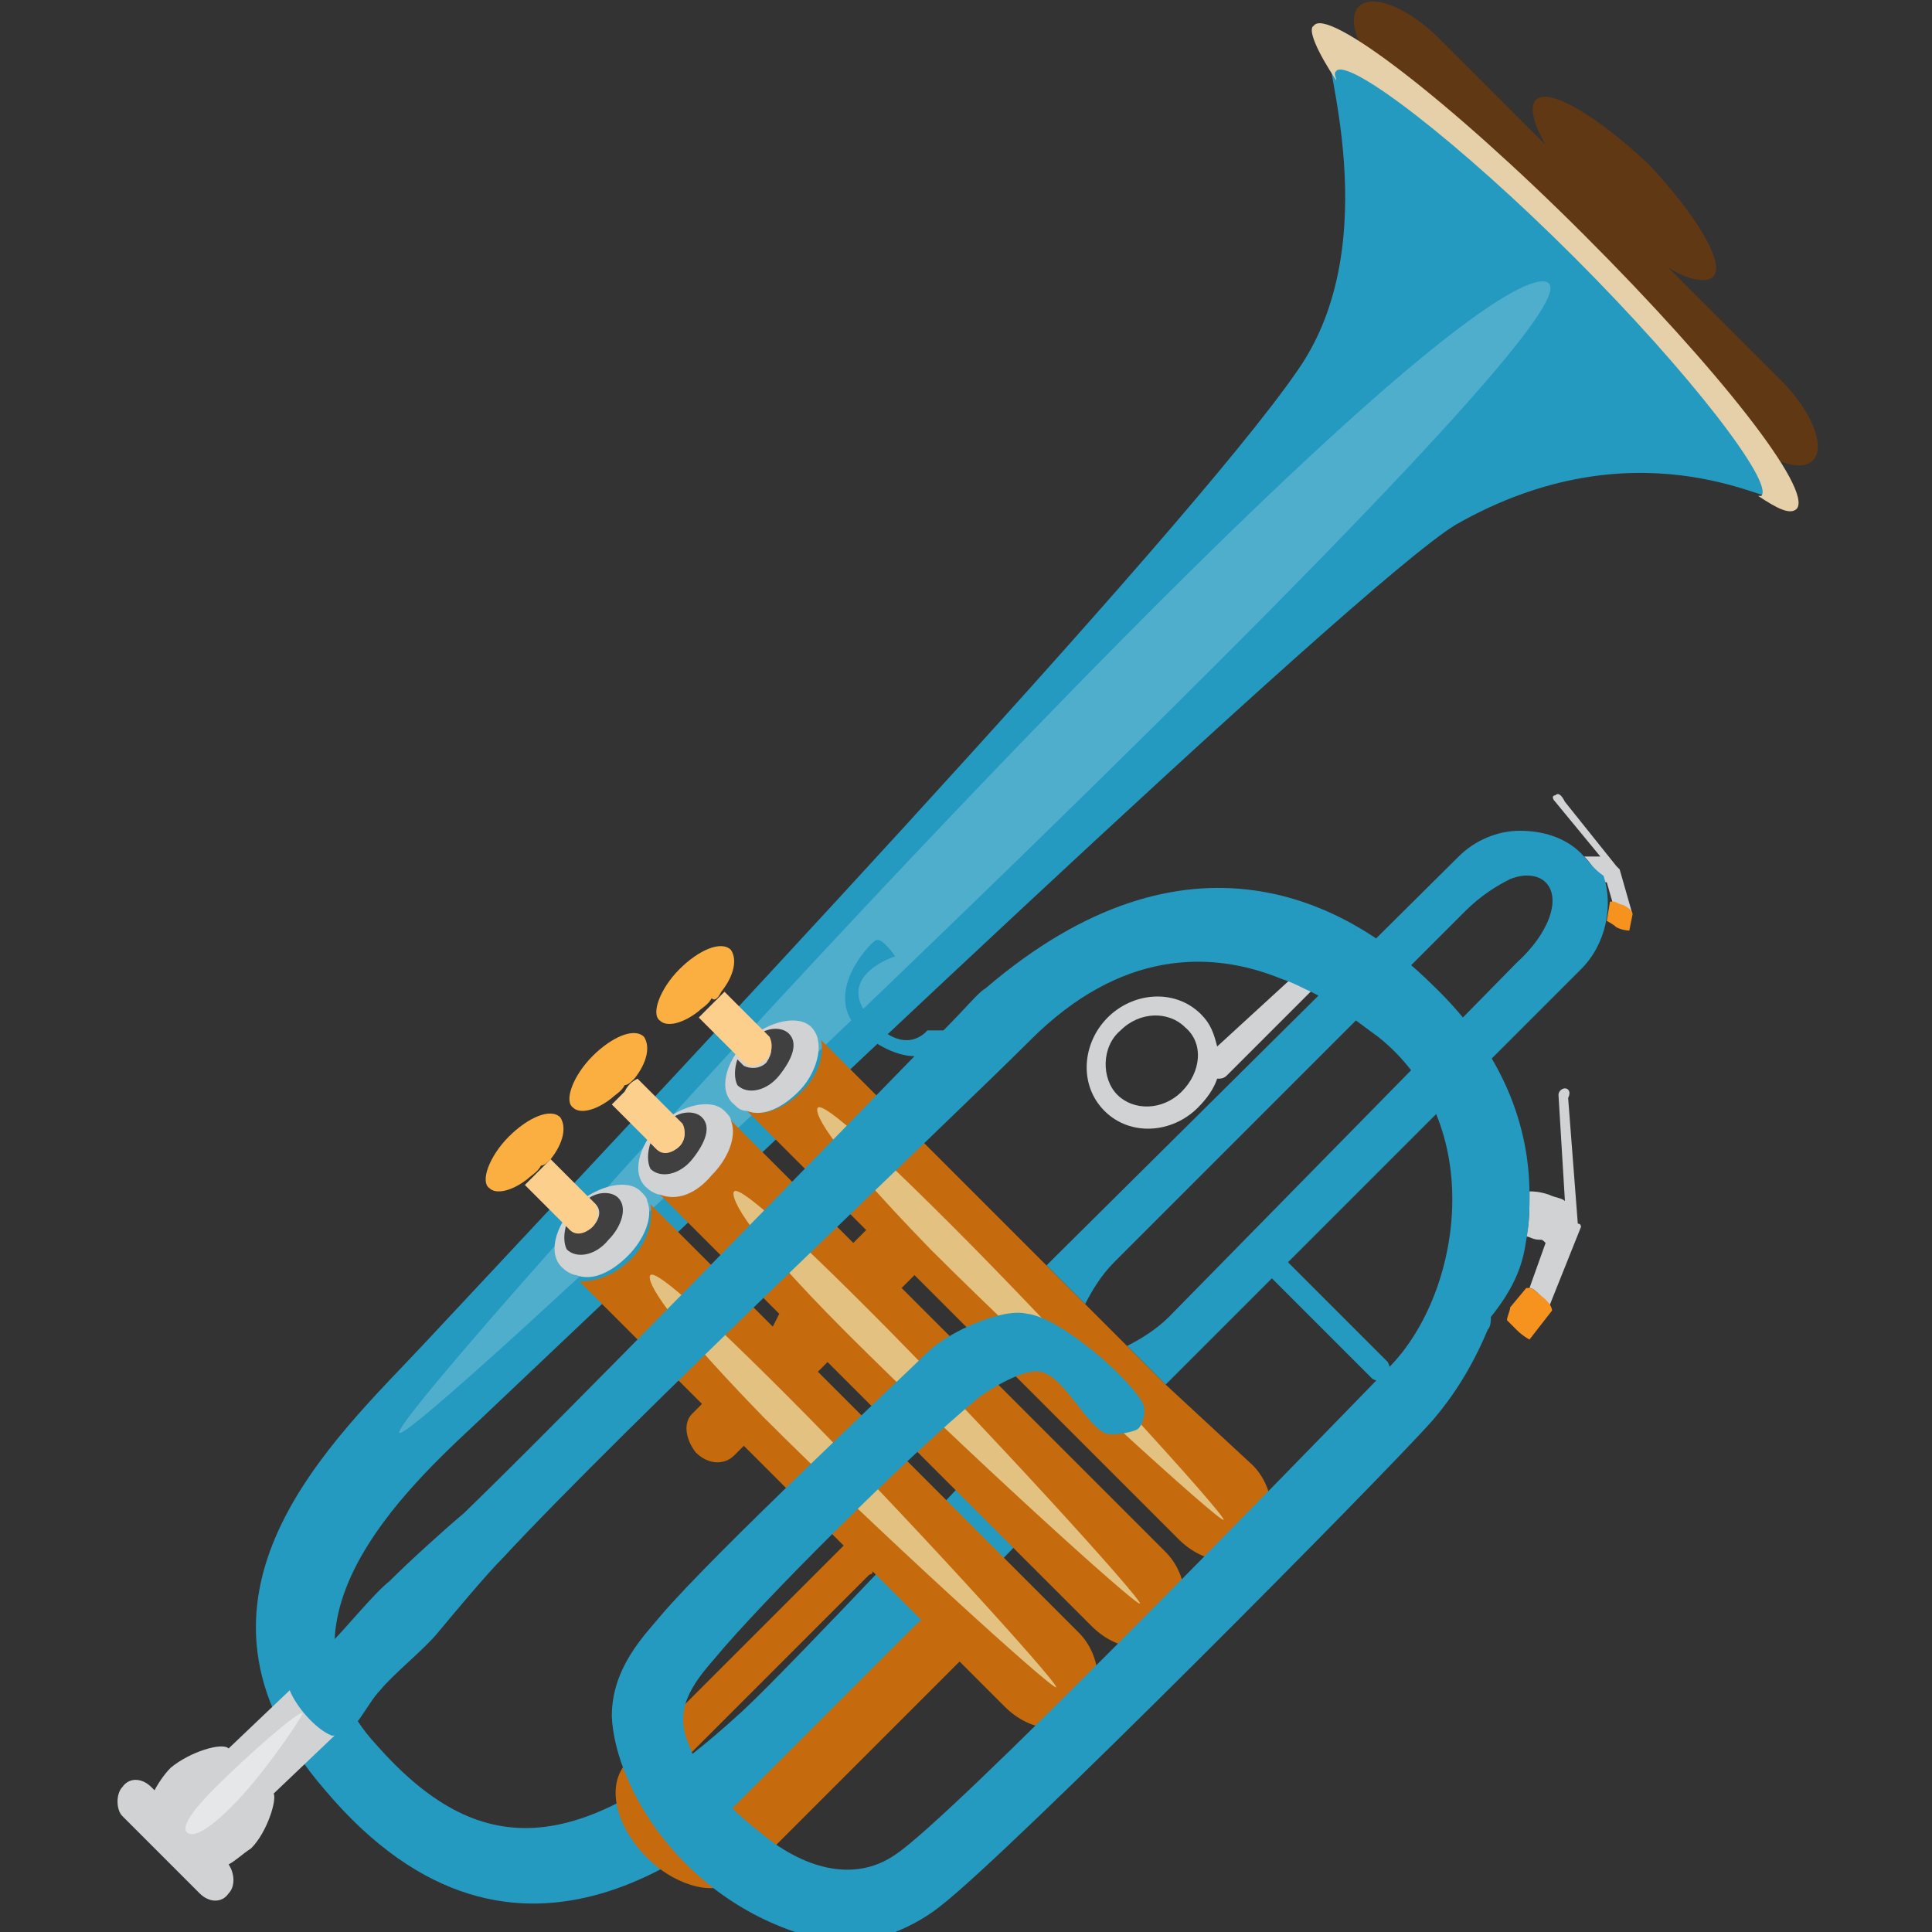 <svg enable-background="new 0 0 60 60" height="60" viewBox="0 0 60 60" width="60" xmlns="http://www.w3.org/2000/svg"><rect x="0" y="0" width="60" height="60" fill="#333333" stroke="none"/><path d="m47.7 3.1c-.2.2-.1.7.3 1.4l-3.3-3.3c-1-1-2.1-1.4-2.5-1s0 1.5 1 2.5l10.6 10.6c1 1 2.1 1.4 2.5 1s0-1.5-1-2.5l-3.5-3.5c.6.4 1.2.5 1.4.3.4-.4-.5-1.9-2-3.5-1.6-1.5-3.1-2.4-3.5-2z" fill="#603813"/><path d="m13.2 41.7c7-7.5 23.6-25.1 27.1-30.2 2.8-4 .7-9.9 1-9.9 1-.1 5.7 4.3 7.4 5.9 1.8 1.7 6.2 6.6 6.3 7.9 0 .3-4.2-2.3-9.8.9-3.1 1.9-22.8 20.7-30.2 27.7-1.9 1.8-7 6.2-3.3 10.2 3.1 3.5 6.2 3.7 11.4-1.1 1.5-1.4 7.5-7.8 7.5-7.8l1.8 1.8s-6.2 6.5-7.9 8c-2.3 2.1-8.4 7.6-14.4.5-5.2-6 .3-10.9 3.1-13.9z" fill="#249ac1"/><path d="m35.9 18.8c-9.9 9.9-23.8 25.4-23.5 25.7s15.5-14 25.4-23.9 10.6-11.5 10.3-11.8-2.3.1-12.2 10z" fill="#fff" opacity=".2"/><path d="m48.3 24.7c-.1 0-.1.1 0 .2l1.4 1.7c-.1 0-.2 0-.3 0s-.2 0-.2 0c.2.2.4.5.5.8h.1.1l.2.7c.1 0 .2 0 .3.1.2.1.3.1.3.2l-.4-1.4s0 0-.1-.1l-1.6-2c-.1-.2-.2-.3-.3-.2z" fill="#d0d2d3"/><path d="m50.4 28.1c-.1 0-.2-.1-.3-.1h-.1l-.1.6s.2.1.3.2c.2.1.4.1.4.1l.1-.5c0-.1-.1-.2-.3-.3z" fill="#f6921e"/><path d="m49.1 26.5c-.5-.5-1.2-.7-1.9-.7s-1.4.3-1.9.8l-12.5 12.4c-.1.1-.2.2-.3.3l1.2 1.2c.2-.4.5-.9.9-1.3l10.9-10.9c.5-.5 1-.8 1.4-1 .5-.2.9-.1 1.1.1.5.5.1 1.6-.9 2.5l-10.8 11c-.4.4-.9.7-1.3.9l1.2 1.2c.1-.1.2-.2.3-.3l3-3 3.1 3.1c.1.1.3.1.5 0 .1-.1.1-.3 0-.5l-3.1-3.1 9.1-9.1c.8-.8 1-2 .7-2.9-.3-.2-.5-.5-.7-.7z" fill="#249ac1"/><path d="m33.8 40.6-1.2-1.2-7.1-7.1c.1.5-.1 1.1-.6 1.6s-1.2.8-1.7.6l3.7 3.7-.4.4-3.8-3.8c.1.5-.1 1.1-.6 1.7-.5.5-1.1.7-1.6.6l3.7 3.7-.2.4-3.8-3.8c.1.5-.1 1.2-.6 1.7s-1.1.7-1.6.7l3.8 3.8-.3.3c-.3.3-.2.8.1 1.2.4.4.9.4 1.2.1l.3-.3 3.1 3.1-6.7 6.7c-.7.7-.4 2 .6 3 .5.5 1.1.8 1.6.9s1 0 1.4-.3l6.7-6.7 1.4 1.4c.8.8 1.9.9 2.5.2.6-.6.5-1.8-.2-2.5l-8.1-8.1.3-.3 8.2 8.2c.8.8 1.9.9 2.5.2.6-.6.5-1.8-.2-2.5l-8.2-8.2.4-.4 8.2 8.2c.8.8 1.9.9 2.5.2.6-.6.5-1.8-.2-2.5l-2.7-2.5-1.2-1.2zm-5.2 9.7c0 .1-.1.1 0 0l-6.1 6.1c-.3.3-.6.4-.9.4s-.6 0-.8-.2c-.4-.4-.3-1.1.2-1.7l6-6s.1 0 .1-.1z" fill="#c56a0d"/><g fill="#d0d2d3"><path d="m19.5 39c.5-.5.8-1.2.6-1.7 0-.1-.1-.2-.2-.3-.4-.4-1.3-.2-2 .4-.7.7-.9 1.6-.4 2 .1.1.3.2.4.2.5.2 1.1-.1 1.6-.6z"/><path d="m22.1 36.5c.5-.5.8-1.2.6-1.7 0-.1-.1-.2-.2-.3-.4-.4-1.3-.2-2 .4-.7.7-.9 1.6-.4 2 .1.1.3.2.4.2.5.2 1.1 0 1.6-.6z"/><path d="m24.8 33.9c.5-.5.7-1.2.6-1.6 0-.1-.1-.3-.2-.4-.4-.4-1.3-.2-2 .4-.7.7-.9 1.6-.4 2 .1.1.2.2.4.2.5.2 1.1-.1 1.6-.6z"/></g><path d="m23.8 33c-.2.2-.5.2-.7.1l-.2-.2c-.1.3-.1.6 0 .8.3.3.9.2 1.3-.3s.6-1 .3-1.3c-.2-.2-.6-.2-.9 0l.2.2c.2.2.2.4 0 .7z" fill="#404041"/><path d="m22.1 31.2c-.1.1-.3.3-.4.4l1.2 1.2.2.2c.2.2.5.1.7-.1s.2-.5.1-.7l-.2-.2-1.2-1.2c-.2.2-.3.3-.4.4z" fill="#fccf8c"/><path d="m22.4 30.8c.4-.5.5-1 .3-1.3-.3-.3-1 0-1.6.6s-.9 1.4-.6 1.6c.2.2.7.1 1.2-.3.1-.1.3-.2.4-.4.1.1.2 0 .3-.2z" fill="#faaf40"/><path d="m49.2 7.3c4.2 4.2 7.1 7.9 6.6 8.5-.2.2-.6 0-1.2-.4h.1c.4-.4-2.2-3.8-5.8-7.4s-7-6.2-7.4-5.8c-.1.1 0 .2 0 .3-.6-.9-.9-1.6-.7-1.7.4-.6 4.2 2.3 8.4 6.5z" fill="#e6d0aa"/><path d="m23.7 44c3.5 3.5 9 8.5 9.1 8.4s-4.9-5.6-8.4-9.1-4.1-3.8-4.2-3.7 0 .8 3.5 4.4z" fill="#e2c181"/><path d="m26.3 41.4c3.5 3.5 9 8.5 9.1 8.4s-4.9-5.6-8.4-9.1-4.1-3.8-4.2-3.7 0 .9 3.5 4.4z" fill="#e2c181"/><path d="m28.9 38.8c3.5 3.5 9 8.5 9.1 8.4s-4.9-5.6-8.4-9.1-4.1-3.8-4.2-3.7 0 .8 3.5 4.4z" fill="#e2c181"/><path d="m9.2 52.3-2.1 2c-.2-.2-1.2.1-1.8.6-.2.2-.4.5-.5.7l-.1-.1c-.3-.3-.7-.3-.9 0-.2.2-.2.7 0 .9l2.4 2.4c.3.3.7.3.9 0 .2-.2.2-.6 0-.9.2-.1.4-.3.7-.5.5-.5.8-1.5.7-1.7l2.1-2c-.6-.2-1.3-.9-1.4-1.4z" fill="#d0d2d3"/><path d="m48.6 33.8c-.1 0-.2.1-.2.2l.2 3.3c-.1-.1-.3-.1-.5-.2-.3-.1-.5-.1-.6-.1 0 .5 0 1-.1 1.4.1 0 .2.1.4.1.1 0 .1 0 .2.1l-.5 1.4c.1 0 .2.1.3.2.2.2.4.4.3.4l1-2.5s0-.1-.1-.1l-.3-3.9c.1-.2 0-.3-.1-.3z" fill="#d0d2d3"/><path d="m47.8 40.2c-.1-.1-.2-.2-.3-.2s-.1 0-.1 0l-.5.6c0 .1-.1.3-.1.4l.3.3c.2.2.4.3.4.3l.7-.9c0-.1-.1-.3-.4-.5z" fill="#f6921e"/><path d="m37.8 32.5c-.1-.4-.2-.7-.5-1-.8-.8-2.1-.7-2.9.1s-.9 2.1-.1 2.9 2.1.7 2.9-.1c.3-.3.5-.6.6-.9.1 0 .2 0 .3-.1l2.8-2.8c-.2-.1-.5-.2-.7-.3zm-1.1 1.4c-.6.6-1.5.6-2 .1s-.5-1.5.1-2c.6-.6 1.5-.6 2-.1.6.5.5 1.4-.1 2z" fill="#d0d2d3"/><path d="m47.4 38.5c.1-.5.1-1 .1-1.4 0-2.1-.8-4.4-3-6.5-2.6-2.6-7.6-5.3-13.9.1-.2.1-.6.6-1.3 1.3-.2 0-.5 0-.5 0s-.7.9-1.8-.4.8-1.9.8-1.9-.4-.6-.6-.5-1.6 1.6-.6 2.7c.6.6 1.3.9 1.8.9-3.6 3.7-10.9 11.2-14 14.2-.6.5-1.7 1.5-2.3 2.1-.5.4-1.3 1.4-1.8 1.9-.3.3-1.3.8-1.3 1.3v.2c.2.5.8 1.2 1.3 1.4h.2c.5 0 .9-1 1.3-1.4.4-.5 1.4-1.3 1.8-1.8.5-.6 1.5-1.8 2-2.3 3.9-4.2 13.8-13.5 16.4-16.1 2.8-2.8 5.6-2.8 7.8-1.9.3.1.5.2.7.3.9.4 1.6 1 2.3 1.5 3.4 2.7 2.6 7.9.4 10.2-3.3 3.4-13.7 14.1-15.4 15.2-1.3.9-2.9.4-4.2-.7-.9-.7-1.8-1.6-2.2-2.7-.5-1.1.1-1.9.8-2.7 1.4-1.7 6-6.3 8.2-8.1.4-.3 1.4-.9 1.9-.8.7.1 1.4 1.6 2 1.9.2.1.8 0 1-.1s.3-.6.2-.8c-.4-.8-2.6-2.7-3.6-2.8-.8-.2-2.5.6-3.1 1.2s-6.7 6.3-8.3 8.2c-.5.6-1.5 1.6-1.5 3.1.1 2.3 2.4 6.1 6.8 7 .9.2 2.4-.3 3.4-1.1 2.2-1.7 13.8-13.4 15.3-15.1.6-.7 1.2-1.6 1.7-2.8.1-.1.1-.3.1-.4.8-1 1-1.7 1.1-2.4z" fill="#249ac1"/><path d="m21.1 35.6c-.2.2-.5.2-.7.1l-.2-.2c-.1.3-.1.6 0 .8.3.3.9.2 1.3-.3s.6-1 .3-1.3c-.2-.2-.6-.2-.9 0l.2.2c.2.2.2.5 0 .7z" fill="#404041"/><path d="m19.4 33.9c-.1.1-.3.3-.4.4l1.2 1.2.2.2c.2.2.5.1.7-.1s.2-.5.1-.7l-.2-.2-1.2-1.2c-.2.1-.3.2-.4.4z" fill="#fccf8c"/><path d="m19.7 33.5c.4-.5.5-1 .3-1.3-.3-.3-1 0-1.6.6s-.9 1.4-.6 1.6c.2.2.7.1 1.2-.3.1-.1.3-.2.4-.4.1 0 .2-.1.3-.2z" fill="#faaf40"/><path d="m18.4 38.1c-.2.2-.5.2-.7.1l-.1-.2c-.1.3-.1.6 0 .8.3.3.9.2 1.3-.3.4-.4.6-1 .3-1.3-.2-.2-.6-.2-.9 0l.2.2c.2.2.1.5-.1.7z" fill="#404041"/><path d="m16.7 36.4c-.1.1-.3.3-.4.4l1.2 1.2.2.2c.2.2.5.1.7-.1s.2-.5.1-.7l-.2-.2-1.2-1.2c-.1.1-.2.2-.4.4z" fill="#fccf8c"/><path d="m17.1 36c.4-.5.5-1 .3-1.3-.3-.3-1 0-1.6.6s-.9 1.4-.6 1.6c.2.2.7.1 1.2-.3.1-.1.3-.2.4-.4.1 0 .2-.1.3-.2z" fill="#faaf40"/><path d="m7.2 56.1c1-1 2.2-2.8 2.2-2.9-.1-.1-1.7 1.3-2.7 2.3s-1 1.3-.9 1.4.4.2 1.4-.8z" fill="#e6e7e8"/></svg>